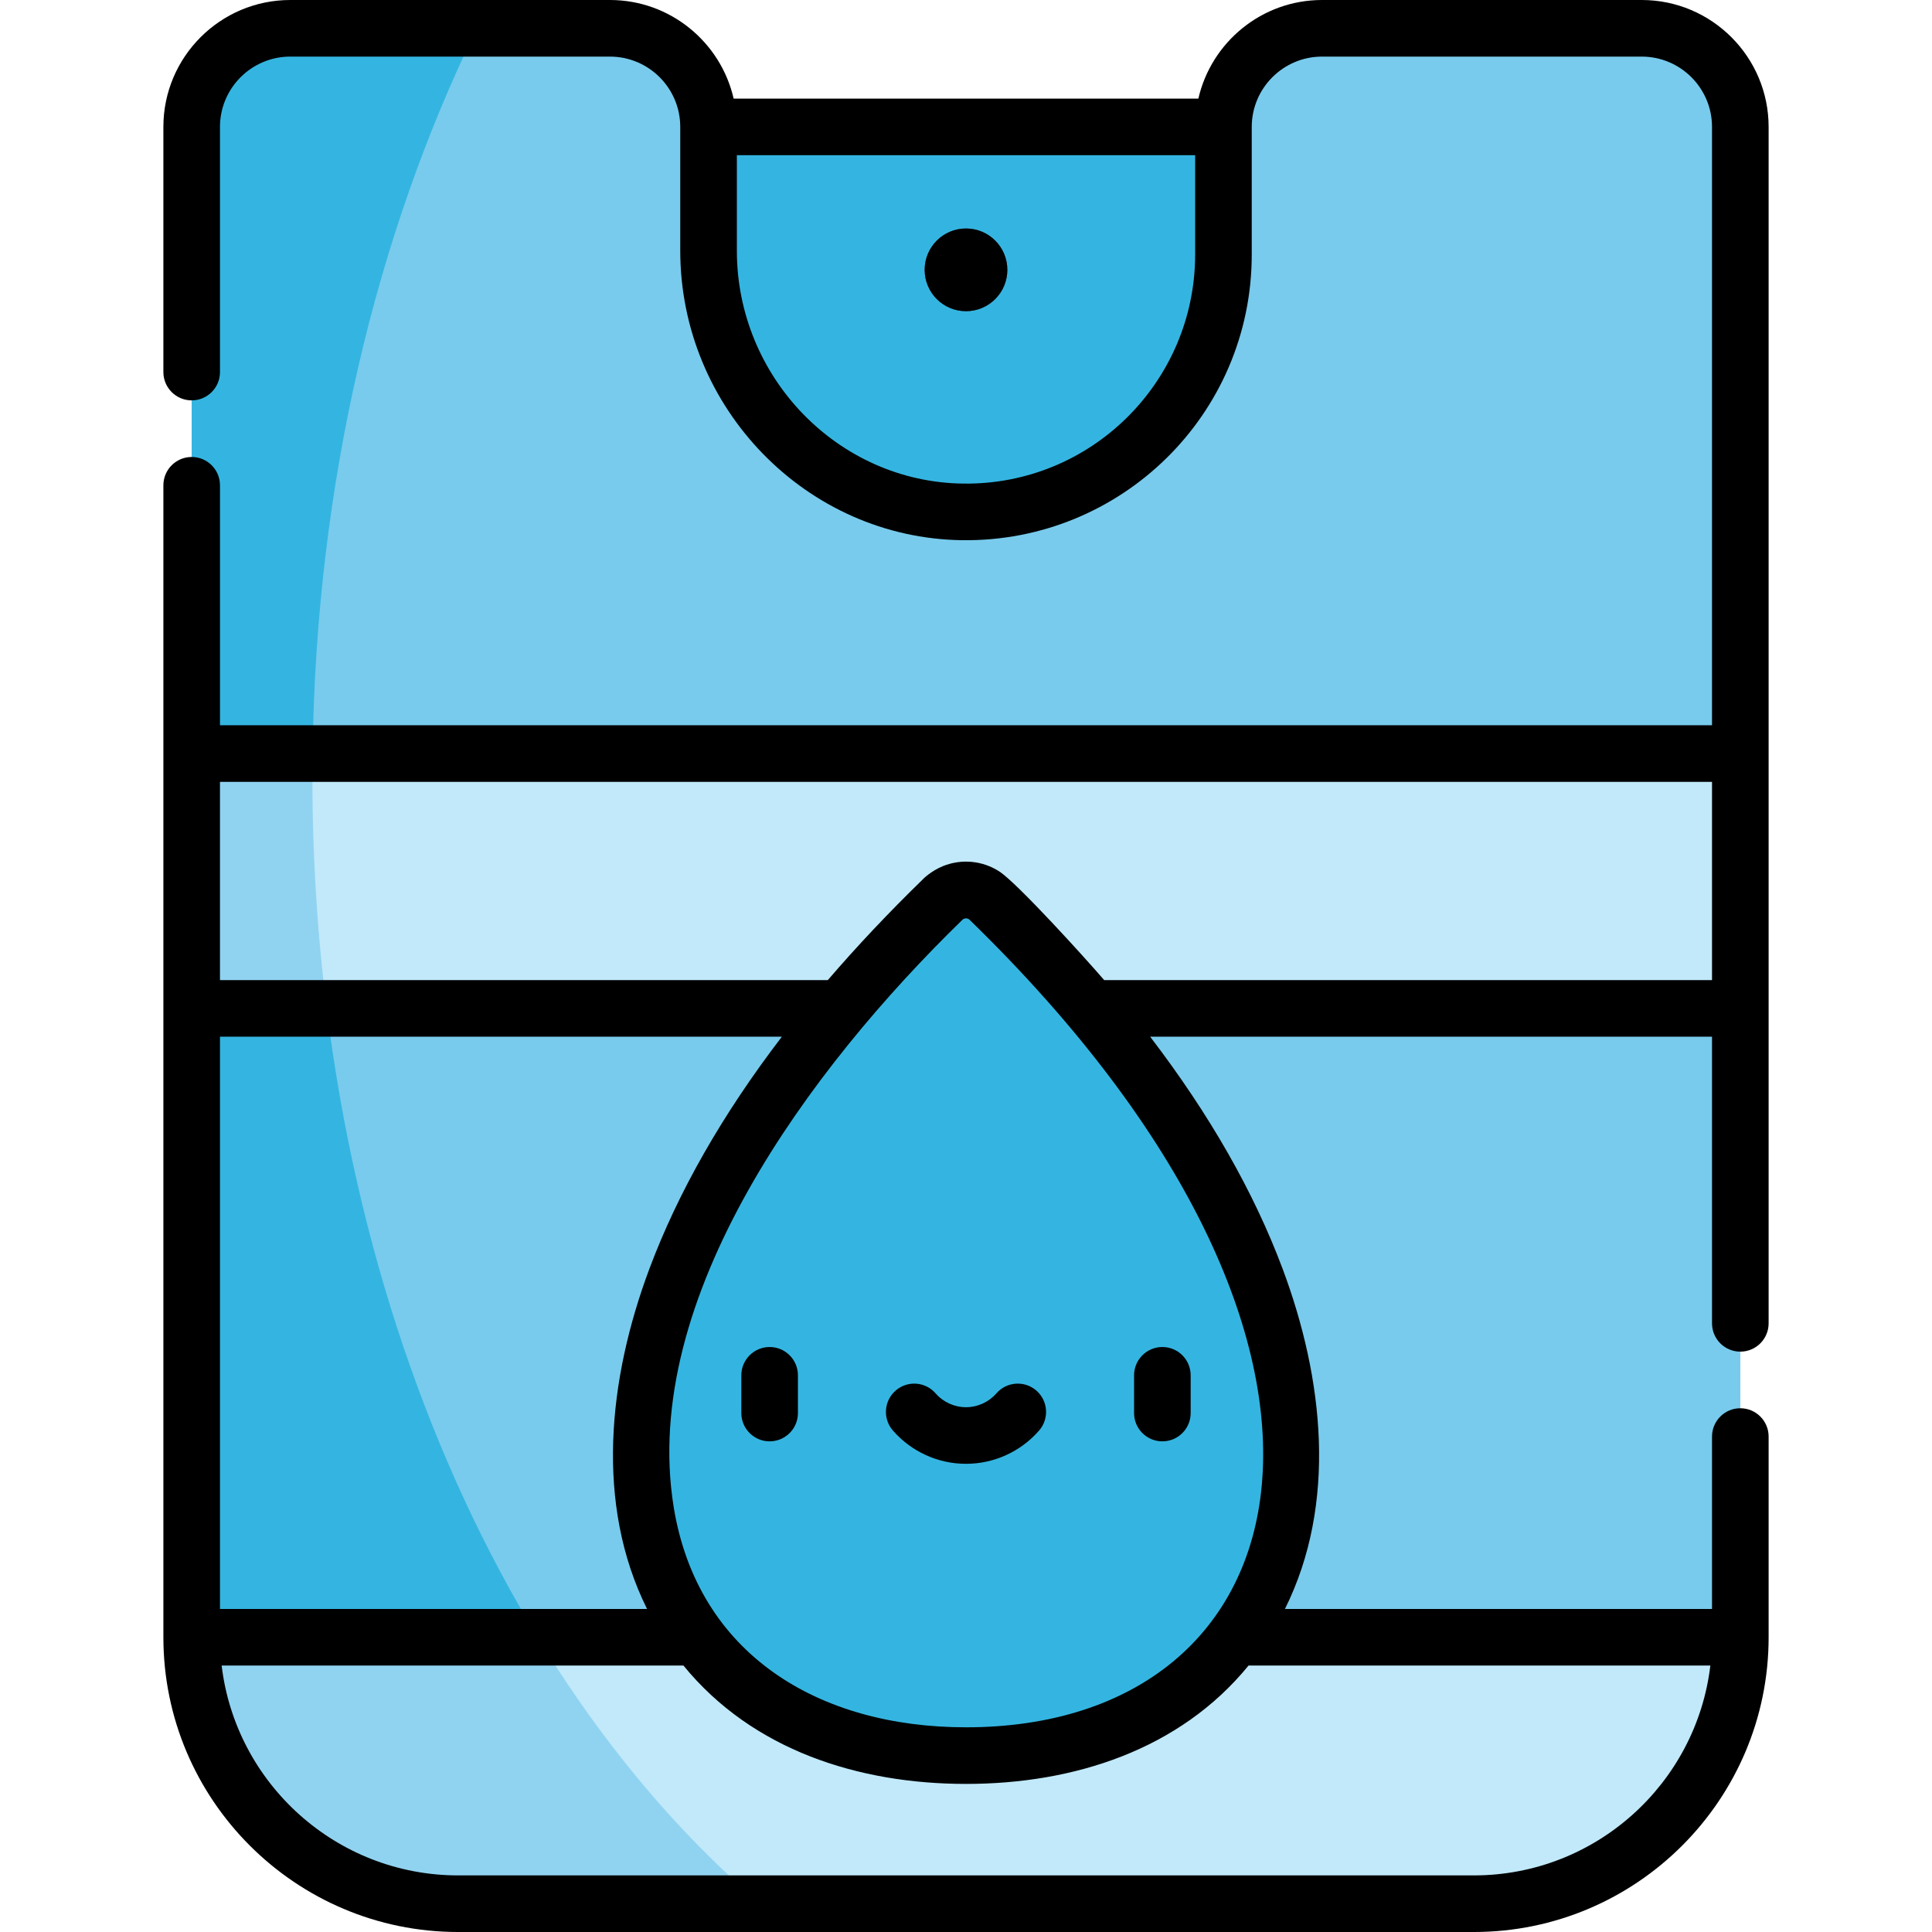 <svg id="Capa_1" enable-background="new 0 0 512 512" height="512" viewBox="0 0 512 512" width="512" xmlns="http://www.w3.org/2000/svg"><g><g><path d="m461.202 199.698v67.538l-205.202 33.401-205.202-33.401v-67.538l205.202-25.019z" fill="#c1e9fa"/><path d="m461.202 433.89c0 38.993-31.617 70.61-70.61 70.61h-269.184c-38.993 0-70.61-31.617-70.61-70.61l205.202-26.478z" fill="#c1e9fa"/><path d="m166.875 33.63h178.249v126.508h-178.249z" fill="#34b5e1"/><circle cx="256" cy="71.509" fill="#423e4f" r="10.954"/><path d="m82.789 205.948c0-3.4.038-6.787.106-10.164l-32.098 3.914v67.538l36.551 5.95c-2.988-21.755-4.559-44.235-4.559-67.238z" fill="#90d3f1"/><path d="m461.202 33.63v166.067h-410.404v-166.067c0-14.429 11.701-26.13 26.13-26.13h84.716c14.429 0 26.13 11.701 26.13 26.13v32.789c0 37.498 29.829 68.751 67.316 69.236 38.094.495 69.135-30.233 69.135-68.216v-33.809c0-14.429 11.701-26.13 26.13-26.13h84.716c14.43 0 26.131 11.701 26.131 26.13z" fill="#78cbec"/><path d="m136.058 422.888-85.26 11.001c0 38.993 31.617 70.61 70.61 70.61h80.141c-25.116-21.447-47.299-49.154-65.491-81.611z" fill="#90d3f1"/><path d="m50.798 267.236h410.404v166.654h-410.404z" fill="#78cbec"/><g fill="#34b5e1"><path d="m262.182 238.384c-3.444-3.35-8.919-3.35-12.364 0-123.228 119.84-90.075 226.871 6.182 226.871 96.258 0 129.41-107.031 6.182-226.871z"/><path d="m86.566 267.236h-35.768v166.654h91.687c-28.268-46.402-48.054-103.588-55.919-166.654z"/><path d="m126.376 7.5h-49.448c-14.429 0-26.13 11.701-26.13 26.13v166.068h32.035c.882-71.38 16.845-137.513 43.543-192.198z"/></g></g><g><path d="m256 82.463c6.05 0 10.954-4.904 10.954-10.954s-4.904-10.954-10.954-10.954-10.954 4.904-10.954 10.954 4.904 10.954 10.954 10.954z"/><path d="m196.46 364.473v10c0 4.142 3.358 7.5 7.5 7.5s7.5-3.358 7.5-7.5v-10c0-4.142-3.358-7.5-7.5-7.5s-7.5 3.358-7.5 7.5z"/><path d="m308.04 381.972c4.142 0 7.5-3.358 7.5-7.5v-10c0-4.142-3.358-7.5-7.5-7.5s-7.5 3.358-7.5 7.5v10c0 4.142 3.358 7.5 7.5 7.5z"/><path d="m256 387.925c7.426 0 14.487-3.216 19.374-8.823 2.722-3.123 2.396-7.86-.726-10.582-3.123-2.722-7.861-2.396-10.582.726-2.038 2.337-4.978 3.678-8.066 3.678s-6.028-1.341-8.066-3.678c-2.722-3.123-7.459-3.448-10.582-.726-3.123 2.721-3.448 7.459-.726 10.582 4.887 5.607 11.948 8.823 19.374 8.823z"/><path d="m43.298 33.63v64.973c0 4.142 3.358 7.5 7.5 7.5s7.5-3.358 7.5-7.5v-64.973c0-10.272 8.357-18.63 18.63-18.63h84.716c10.273 0 18.63 8.357 18.63 18.63v32.79c0 41.779 33.519 76.202 74.718 76.735 41.985.544 76.733-33.224 76.733-75.715v-33.81c0-10.272 8.357-18.63 18.63-18.63h84.716c10.273 0 18.63 8.357 18.63 18.63v158.568h-395.403v-63.595c0-4.142-3.358-7.5-7.5-7.5s-7.5 3.358-7.5 7.5v305.287c0 43.07 35.04 78.11 78.11 78.11h269.184c43.07 0 78.11-35.04 78.11-78.11v-53.19c0-4.142-3.358-7.5-7.5-7.5s-7.5 3.358-7.5 7.5v45.689h-113.179c13.924-28 10.223-61.144-.607-90.11-7.618-20.374-19.373-40.957-35.116-61.544h148.902v75.965c0 4.142 3.358 7.5 7.5 7.5s7.5-3.358 7.5-7.5c0-13.946 0-296.888 0-317.07 0-18.543-15.086-33.63-33.63-33.63h-84.716c-15.965 0-29.358 11.186-32.777 26.13h-123.158c-3.419-14.944-16.811-26.13-32.777-26.13h-84.716c-18.544 0-33.63 15.086-33.63 33.63zm211.749 210.13c.461-.45 1.315-.575 1.906 0 117.023 113.799 89.821 213.995-.953 213.995-39.24 0-71.126-19.466-77.461-58.347-9-55.568 36.118-116.371 76.508-155.648zm-82.964 92.52c-10.863 29.054-14.463 62.243-.606 90.11h-113.179v-151.654h148.902c-15.744 20.587-27.499 41.17-35.117 61.544zm281.177 105.11c-3.721 31.276-30.406 55.61-62.667 55.61h-269.185c-32.261 0-58.946-24.334-62.667-55.61h122.382c18.229 22.333 46.282 31.365 74.877 31.365 28.606 0 56.654-9.039 74.878-31.365zm-160.641-181.654c-5.047-5.876-23.035-25.703-27.763-28.771-4.495-2.917-10.052-3.404-14.901-1.459-3.345 1.341-5.478 3.592-5.378 3.512-9.136 8.886-17.535 17.797-25.196 26.717h-161.083v-52.538h395.405v52.538h-161.084zm24.107-192.296c0 33.736-27.608 61.211-61.538 60.716-33.036-.427-59.913-28.122-59.913-61.736v-25.29h121.451z"/></g></g></svg>